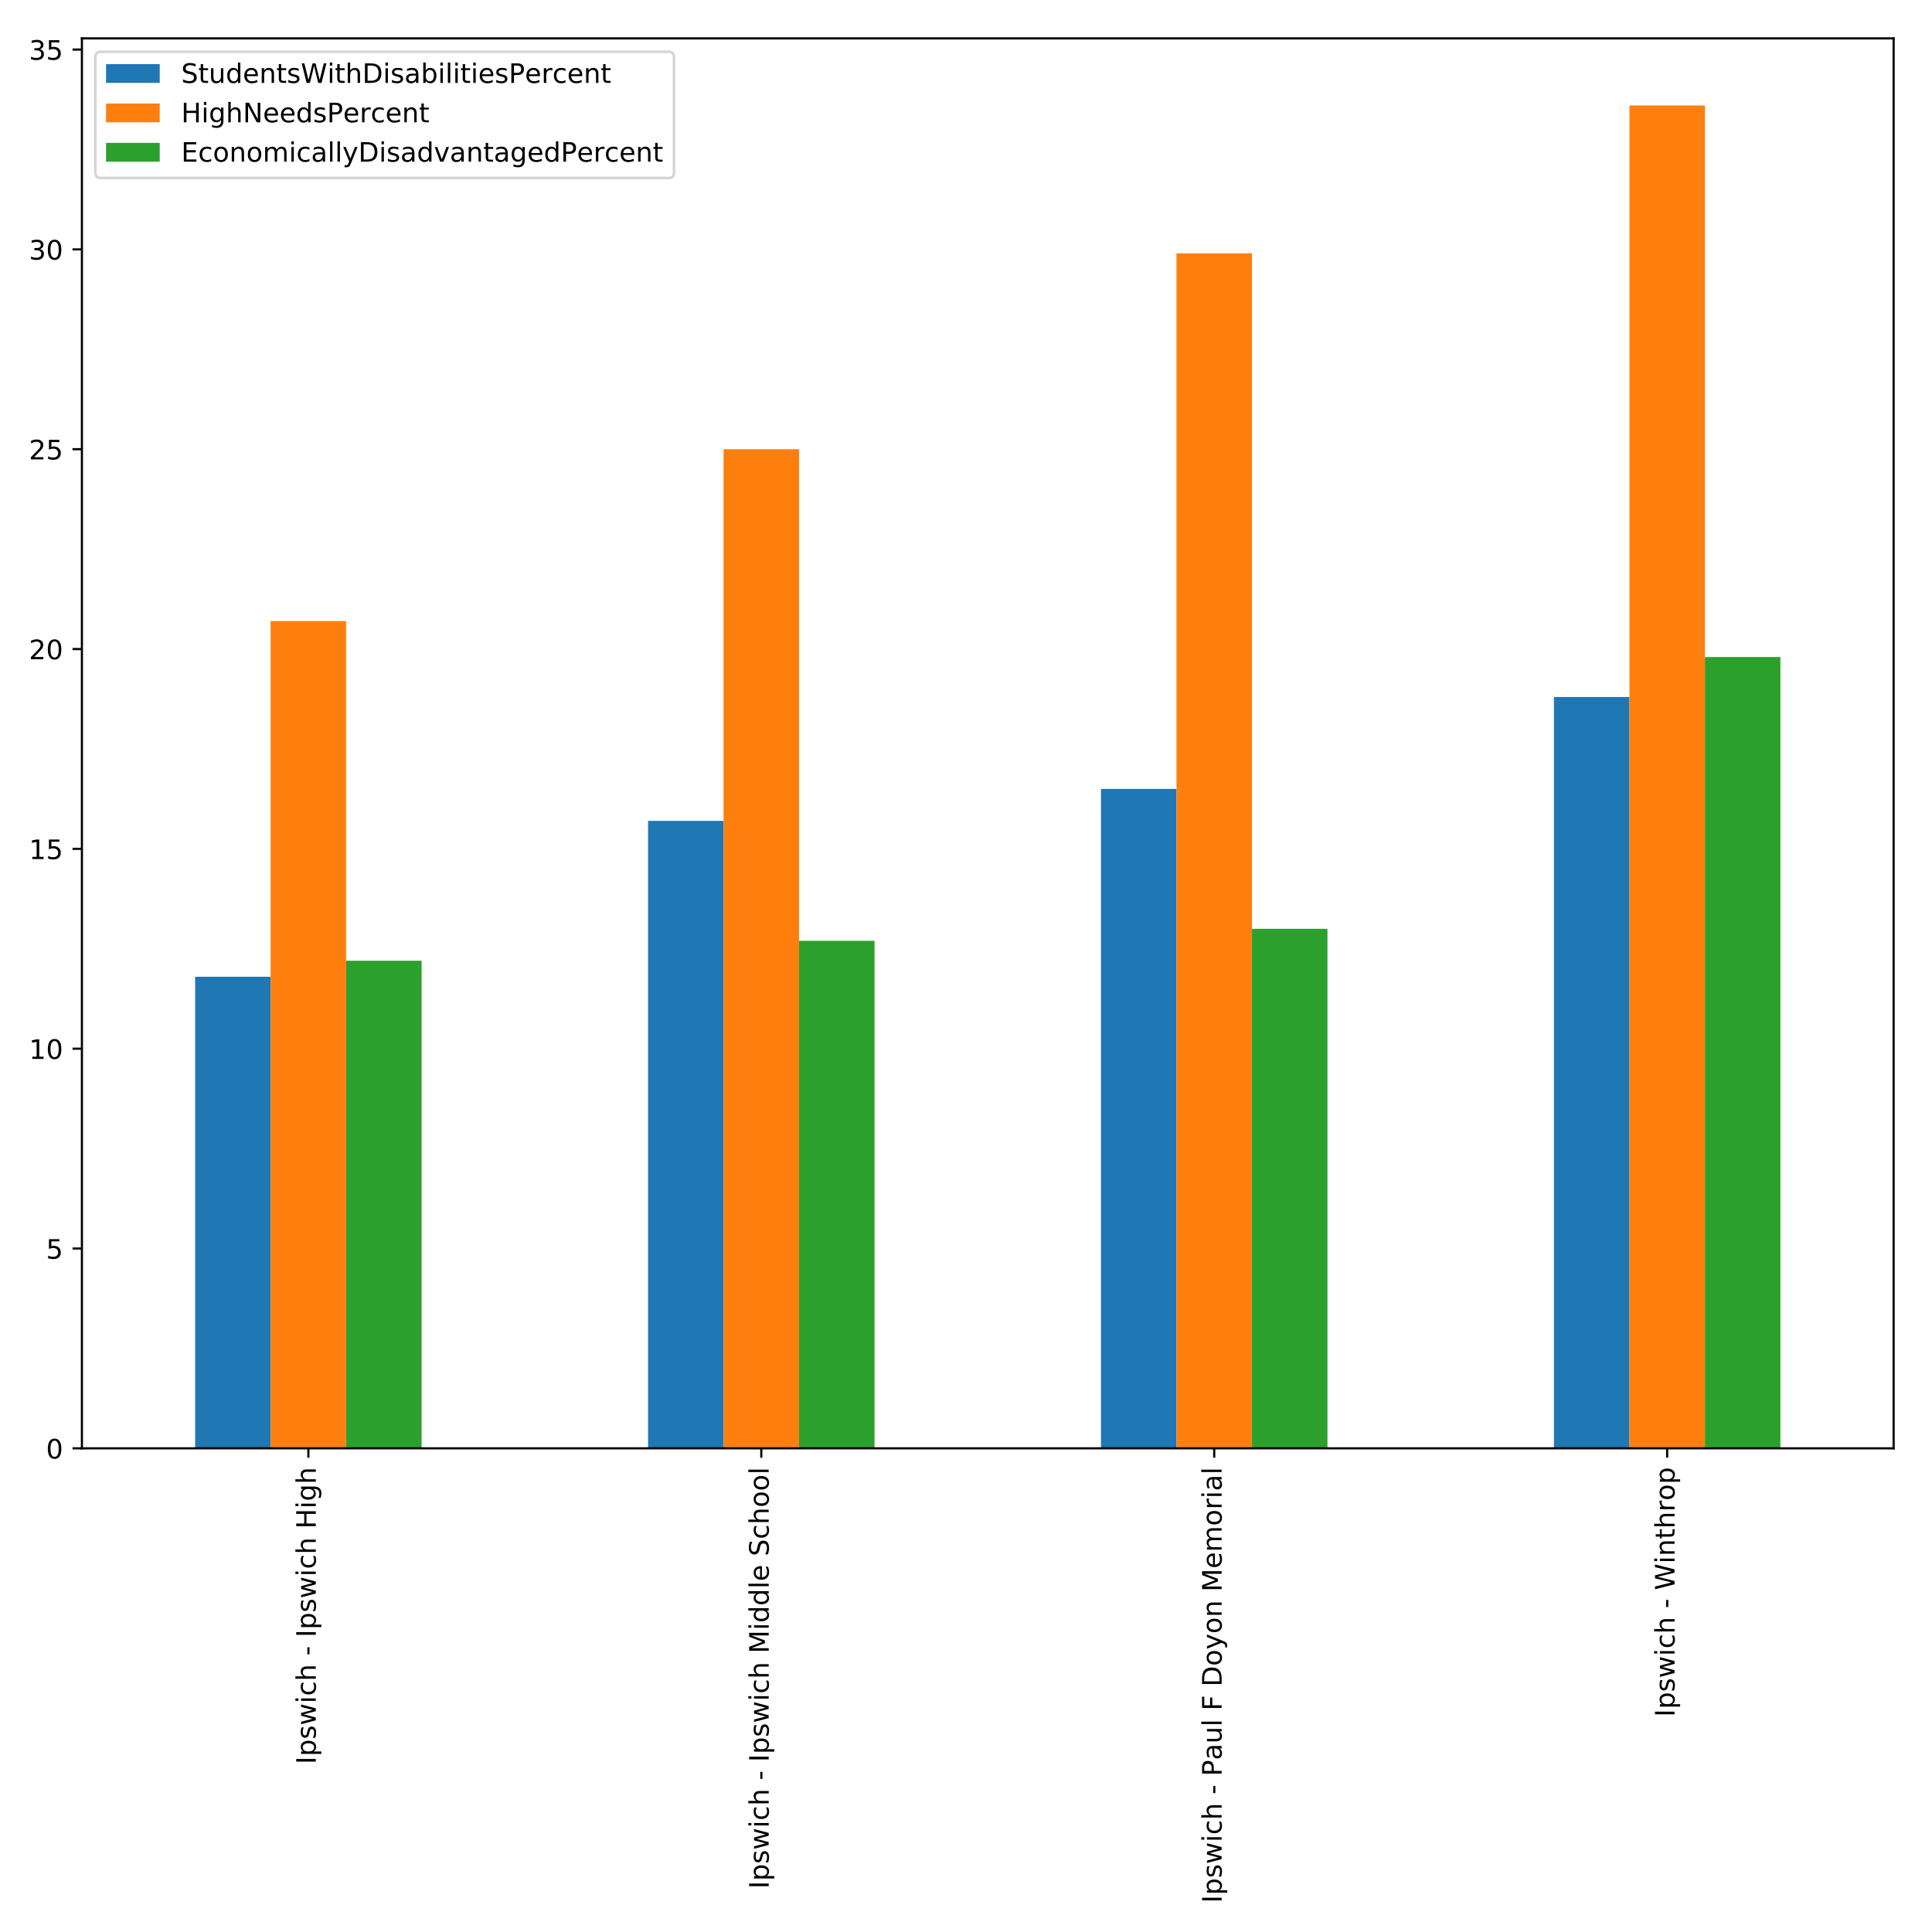 <?xml version="1.0" encoding="utf-8" standalone="no"?>
<!DOCTYPE svg PUBLIC "-//W3C//DTD SVG 1.1//EN"
  "http://www.w3.org/Graphics/SVG/1.1/DTD/svg11.dtd">
<!-- Created with matplotlib (http://matplotlib.org/) -->
<svg height="720pt" version="1.1" viewBox="0 0 720 720" width="720pt" xmlns="http://www.w3.org/2000/svg" xmlns:xlink="http://www.w3.org/1999/xlink">
 <defs>
  <style type="text/css">
*{stroke-linecap:butt;stroke-linejoin:round;}
  </style>
 </defs>
 <g id="figure_1">
  <g id="patch_1">
   <path d="M 0 720 
L 720 720 
L 720 0 
L 0 0 
z
" style="fill:#ffffff;"/>
  </g>
  <g id="axes_1">
   <g id="patch_2">
    <path d="M 30.525 539.753 
L 705.7 539.753 
L 705.7 14.3 
L 30.525 14.3 
z
" style="fill:#ffffff;"/>
   </g>
   <g id="patch_3">
    <path clip-path="url(#pe2f7d2183e)" d="M 72.723 539.753 
L 100.856 539.753 
L 100.856 364.006 
L 72.723 364.006 
z
" style="fill:#1f77b4;"/>
   </g>
   <g id="patch_4">
    <path clip-path="url(#pe2f7d2183e)" d="M 241.517 539.753 
L 269.649 539.753 
L 269.649 305.921 
L 241.517 305.921 
z
" style="fill:#1f77b4;"/>
   </g>
   <g id="patch_5">
    <path clip-path="url(#pe2f7d2183e)" d="M 410.311 539.753 
L 438.443 539.753 
L 438.443 294.005 
L 410.311 294.005 
z
" style="fill:#1f77b4;"/>
   </g>
   <g id="patch_6">
    <path clip-path="url(#pe2f7d2183e)" d="M 579.105 539.753 
L 607.237 539.753 
L 607.237 259.75 
L 579.105 259.75 
z
" style="fill:#1f77b4;"/>
   </g>
   <g id="patch_7">
    <path clip-path="url(#pe2f7d2183e)" d="M 100.856 539.753 
L 128.988 539.753 
L 128.988 231.452 
L 100.856 231.452 
z
" style="fill:#ff7f0e;"/>
   </g>
   <g id="patch_8">
    <path clip-path="url(#pe2f7d2183e)" d="M 269.649 539.753 
L 297.782 539.753 
L 297.782 167.408 
L 269.649 167.408 
z
" style="fill:#ff7f0e;"/>
   </g>
   <g id="patch_9">
    <path clip-path="url(#pe2f7d2183e)" d="M 438.443 539.753 
L 466.576 539.753 
L 466.576 94.429 
L 438.443 94.429 
z
" style="fill:#ff7f0e;"/>
   </g>
   <g id="patch_10">
    <path clip-path="url(#pe2f7d2183e)" d="M 607.237 539.753 
L 635.369 539.753 
L 635.369 39.322 
L 607.237 39.322 
z
" style="fill:#ff7f0e;"/>
   </g>
   <g id="patch_11">
    <path clip-path="url(#pe2f7d2183e)" d="M 128.988 539.753 
L 157.12 539.753 
L 157.12 358.049 
L 128.988 358.049 
z
" style="fill:#2ca02c;"/>
   </g>
   <g id="patch_12">
    <path clip-path="url(#pe2f7d2183e)" d="M 297.782 539.753 
L 325.914 539.753 
L 325.914 350.602 
L 297.782 350.602 
z
" style="fill:#2ca02c;"/>
   </g>
   <g id="patch_13">
    <path clip-path="url(#pe2f7d2183e)" d="M 466.576 539.753 
L 494.708 539.753 
L 494.708 346.134 
L 466.576 346.134 
z
" style="fill:#2ca02c;"/>
   </g>
   <g id="patch_14">
    <path clip-path="url(#pe2f7d2183e)" d="M 635.369 539.753 
L 663.502 539.753 
L 663.502 244.856 
L 635.369 244.856 
z
" style="fill:#2ca02c;"/>
   </g>
   <g id="matplotlib.axis_1">
    <g id="xtick_1">
     <g id="line2d_1">
      <defs>
       <path d="M 0 0 
L 0 3.5 
" id="mcfb9f01dd6" style="stroke:#000000;stroke-width:0.8;"/>
      </defs>
      <g>
       <use style="stroke:#000000;stroke-width:0.8;" x="114.922" xlink:href="#mcfb9f01dd6" y="539.753"/>
      </g>
     </g>
     <g id="text_1">
      <!-- Ipswich - Ipswich High -->
      <defs>
       <path d="M 9.812 72.906 
L 19.672 72.906 
L 19.672 0 
L 9.812 0 
z
" id="DejaVuSans-49"/>
       <path d="M 18.109 8.203 
L 18.109 -20.797 
L 9.078 -20.797 
L 9.078 54.688 
L 18.109 54.688 
L 18.109 46.391 
Q 20.953 51.266 25.266 53.625 
Q 29.594 56 35.594 56 
Q 45.562 56 51.781 48.094 
Q 58.016 40.188 58.016 27.297 
Q 58.016 14.406 51.781 6.484 
Q 45.562 -1.422 35.594 -1.422 
Q 29.594 -1.422 25.266 0.953 
Q 20.953 3.328 18.109 8.203 
z
M 48.688 27.297 
Q 48.688 37.203 44.609 42.844 
Q 40.531 48.484 33.406 48.484 
Q 26.266 48.484 22.188 42.844 
Q 18.109 37.203 18.109 27.297 
Q 18.109 17.391 22.188 11.75 
Q 26.266 6.109 33.406 6.109 
Q 40.531 6.109 44.609 11.75 
Q 48.688 17.391 48.688 27.297 
z
" id="DejaVuSans-70"/>
       <path d="M 44.281 53.078 
L 44.281 44.578 
Q 40.484 46.531 36.375 47.5 
Q 32.281 48.484 27.875 48.484 
Q 21.188 48.484 17.844 46.438 
Q 14.5 44.391 14.5 40.281 
Q 14.5 37.156 16.891 35.375 
Q 19.281 33.594 26.516 31.984 
L 29.594 31.297 
Q 39.156 29.25 43.188 25.516 
Q 47.219 21.781 47.219 15.094 
Q 47.219 7.469 41.188 3.016 
Q 35.156 -1.422 24.609 -1.422 
Q 20.219 -1.422 15.453 -0.562 
Q 10.688 0.297 5.422 2 
L 5.422 11.281 
Q 10.406 8.688 15.234 7.391 
Q 20.062 6.109 24.812 6.109 
Q 31.156 6.109 34.562 8.281 
Q 37.984 10.453 37.984 14.406 
Q 37.984 18.062 35.516 20.016 
Q 33.062 21.969 24.703 23.781 
L 21.578 24.516 
Q 13.234 26.266 9.516 29.906 
Q 5.812 33.547 5.812 39.891 
Q 5.812 47.609 11.281 51.797 
Q 16.75 56 26.812 56 
Q 31.781 56 36.172 55.266 
Q 40.578 54.547 44.281 53.078 
z
" id="DejaVuSans-73"/>
       <path d="M 4.203 54.688 
L 13.188 54.688 
L 24.422 12.016 
L 35.594 54.688 
L 46.188 54.688 
L 57.422 12.016 
L 68.609 54.688 
L 77.594 54.688 
L 63.281 0 
L 52.688 0 
L 40.922 44.828 
L 29.109 0 
L 18.5 0 
z
" id="DejaVuSans-77"/>
       <path d="M 9.422 54.688 
L 18.406 54.688 
L 18.406 0 
L 9.422 0 
z
M 9.422 75.984 
L 18.406 75.984 
L 18.406 64.594 
L 9.422 64.594 
z
" id="DejaVuSans-69"/>
       <path d="M 48.781 52.594 
L 48.781 44.188 
Q 44.969 46.297 41.141 47.344 
Q 37.312 48.391 33.406 48.391 
Q 24.656 48.391 19.812 42.844 
Q 14.984 37.312 14.984 27.297 
Q 14.984 17.281 19.812 11.734 
Q 24.656 6.203 33.406 6.203 
Q 37.312 6.203 41.141 7.25 
Q 44.969 8.297 48.781 10.406 
L 48.781 2.094 
Q 45.016 0.344 40.984 -0.531 
Q 36.969 -1.422 32.422 -1.422 
Q 20.062 -1.422 12.781 6.344 
Q 5.516 14.109 5.516 27.297 
Q 5.516 40.672 12.859 48.328 
Q 20.219 56 33.016 56 
Q 37.156 56 41.109 55.141 
Q 45.062 54.297 48.781 52.594 
z
" id="DejaVuSans-63"/>
       <path d="M 54.891 33.016 
L 54.891 0 
L 45.906 0 
L 45.906 32.719 
Q 45.906 40.484 42.875 44.328 
Q 39.844 48.188 33.797 48.188 
Q 26.516 48.188 22.312 43.547 
Q 18.109 38.922 18.109 30.906 
L 18.109 0 
L 9.078 0 
L 9.078 75.984 
L 18.109 75.984 
L 18.109 46.188 
Q 21.344 51.125 25.703 53.562 
Q 30.078 56 35.797 56 
Q 45.219 56 50.047 50.172 
Q 54.891 44.344 54.891 33.016 
z
" id="DejaVuSans-68"/>
       <path id="DejaVuSans-20"/>
       <path d="M 4.891 31.391 
L 31.203 31.391 
L 31.203 23.391 
L 4.891 23.391 
z
" id="DejaVuSans-2d"/>
       <path d="M 9.812 72.906 
L 19.672 72.906 
L 19.672 43.016 
L 55.516 43.016 
L 55.516 72.906 
L 65.375 72.906 
L 65.375 0 
L 55.516 0 
L 55.516 34.719 
L 19.672 34.719 
L 19.672 0 
L 9.812 0 
z
" id="DejaVuSans-48"/>
       <path d="M 45.406 27.984 
Q 45.406 37.75 41.375 43.109 
Q 37.359 48.484 30.078 48.484 
Q 22.859 48.484 18.828 43.109 
Q 14.797 37.75 14.797 27.984 
Q 14.797 18.266 18.828 12.891 
Q 22.859 7.516 30.078 7.516 
Q 37.359 7.516 41.375 12.891 
Q 45.406 18.266 45.406 27.984 
z
M 54.391 6.781 
Q 54.391 -7.172 48.188 -13.984 
Q 42 -20.797 29.203 -20.797 
Q 24.469 -20.797 20.266 -20.094 
Q 16.062 -19.391 12.109 -17.922 
L 12.109 -9.188 
Q 16.062 -11.328 19.922 -12.344 
Q 23.781 -13.375 27.781 -13.375 
Q 36.625 -13.375 41.016 -8.766 
Q 45.406 -4.156 45.406 5.172 
L 45.406 9.625 
Q 42.625 4.781 38.281 2.391 
Q 33.938 0 27.875 0 
Q 17.828 0 11.672 7.656 
Q 5.516 15.328 5.516 27.984 
Q 5.516 40.672 11.672 48.328 
Q 17.828 56 27.875 56 
Q 33.938 56 38.281 53.609 
Q 42.625 51.219 45.406 46.391 
L 45.406 54.688 
L 54.391 54.688 
z
" id="DejaVuSans-67"/>
      </defs>
      <g transform="translate(117.681 657.48)rotate(-90)scale(0.1 -0.1)">
       <use xlink:href="#DejaVuSans-49"/>
       <use x="29.492" xlink:href="#DejaVuSans-70"/>
       <use x="92.969" xlink:href="#DejaVuSans-73"/>
       <use x="145.068" xlink:href="#DejaVuSans-77"/>
       <use x="226.855" xlink:href="#DejaVuSans-69"/>
       <use x="254.639" xlink:href="#DejaVuSans-63"/>
       <use x="309.619" xlink:href="#DejaVuSans-68"/>
       <use x="372.998" xlink:href="#DejaVuSans-20"/>
       <use x="404.785" xlink:href="#DejaVuSans-2d"/>
       <use x="440.869" xlink:href="#DejaVuSans-20"/>
       <use x="472.656" xlink:href="#DejaVuSans-49"/>
       <use x="502.148" xlink:href="#DejaVuSans-70"/>
       <use x="565.625" xlink:href="#DejaVuSans-73"/>
       <use x="617.725" xlink:href="#DejaVuSans-77"/>
       <use x="699.512" xlink:href="#DejaVuSans-69"/>
       <use x="727.295" xlink:href="#DejaVuSans-63"/>
       <use x="782.275" xlink:href="#DejaVuSans-68"/>
       <use x="845.654" xlink:href="#DejaVuSans-20"/>
       <use x="877.441" xlink:href="#DejaVuSans-48"/>
       <use x="952.637" xlink:href="#DejaVuSans-69"/>
       <use x="980.42" xlink:href="#DejaVuSans-67"/>
       <use x="1043.896" xlink:href="#DejaVuSans-68"/>
      </g>
     </g>
    </g>
    <g id="xtick_2">
     <g id="line2d_2">
      <g>
       <use style="stroke:#000000;stroke-width:0.8;" x="283.716" xlink:href="#mcfb9f01dd6" y="539.753"/>
      </g>
     </g>
     <g id="text_2">
      <!-- Ipswich - Ipswich Middle School -->
      <defs>
       <path d="M 9.812 72.906 
L 24.516 72.906 
L 43.109 23.297 
L 61.812 72.906 
L 76.516 72.906 
L 76.516 0 
L 66.891 0 
L 66.891 64.016 
L 48.094 14.016 
L 38.188 14.016 
L 19.391 64.016 
L 19.391 0 
L 9.812 0 
z
" id="DejaVuSans-4d"/>
       <path d="M 45.406 46.391 
L 45.406 75.984 
L 54.391 75.984 
L 54.391 0 
L 45.406 0 
L 45.406 8.203 
Q 42.578 3.328 38.25 0.953 
Q 33.938 -1.422 27.875 -1.422 
Q 17.969 -1.422 11.734 6.484 
Q 5.516 14.406 5.516 27.297 
Q 5.516 40.188 11.734 48.094 
Q 17.969 56 27.875 56 
Q 33.938 56 38.25 53.625 
Q 42.578 51.266 45.406 46.391 
z
M 14.797 27.297 
Q 14.797 17.391 18.875 11.75 
Q 22.953 6.109 30.078 6.109 
Q 37.203 6.109 41.297 11.75 
Q 45.406 17.391 45.406 27.297 
Q 45.406 37.203 41.297 42.844 
Q 37.203 48.484 30.078 48.484 
Q 22.953 48.484 18.875 42.844 
Q 14.797 37.203 14.797 27.297 
z
" id="DejaVuSans-64"/>
       <path d="M 9.422 75.984 
L 18.406 75.984 
L 18.406 0 
L 9.422 0 
z
" id="DejaVuSans-6c"/>
       <path d="M 56.203 29.594 
L 56.203 25.203 
L 14.891 25.203 
Q 15.484 15.922 20.484 11.062 
Q 25.484 6.203 34.422 6.203 
Q 39.594 6.203 44.453 7.469 
Q 49.312 8.734 54.109 11.281 
L 54.109 2.781 
Q 49.266 0.734 44.188 -0.344 
Q 39.109 -1.422 33.891 -1.422 
Q 20.797 -1.422 13.156 6.188 
Q 5.516 13.812 5.516 26.812 
Q 5.516 40.234 12.766 48.109 
Q 20.016 56 32.328 56 
Q 43.359 56 49.781 48.891 
Q 56.203 41.797 56.203 29.594 
z
M 47.219 32.234 
Q 47.125 39.594 43.094 43.984 
Q 39.062 48.391 32.422 48.391 
Q 24.906 48.391 20.391 44.141 
Q 15.875 39.891 15.188 32.172 
z
" id="DejaVuSans-65"/>
       <path d="M 53.516 70.516 
L 53.516 60.891 
Q 47.906 63.578 42.922 64.891 
Q 37.938 66.219 33.297 66.219 
Q 25.25 66.219 20.875 63.094 
Q 16.5 59.969 16.5 54.203 
Q 16.5 49.359 19.406 46.891 
Q 22.312 44.438 30.422 42.922 
L 36.375 41.703 
Q 47.406 39.594 52.656 34.297 
Q 57.906 29 57.906 20.125 
Q 57.906 9.516 50.797 4.047 
Q 43.703 -1.422 29.984 -1.422 
Q 24.812 -1.422 18.969 -0.25 
Q 13.141 0.922 6.891 3.219 
L 6.891 13.375 
Q 12.891 10.016 18.656 8.297 
Q 24.422 6.594 29.984 6.594 
Q 38.422 6.594 43.016 9.906 
Q 47.609 13.234 47.609 19.391 
Q 47.609 24.75 44.312 27.781 
Q 41.016 30.812 33.5 32.328 
L 27.484 33.5 
Q 16.453 35.688 11.516 40.375 
Q 6.594 45.062 6.594 53.422 
Q 6.594 63.094 13.406 68.656 
Q 20.219 74.219 32.172 74.219 
Q 37.312 74.219 42.625 73.281 
Q 47.953 72.359 53.516 70.516 
z
" id="DejaVuSans-53"/>
       <path d="M 30.609 48.391 
Q 23.391 48.391 19.188 42.75 
Q 14.984 37.109 14.984 27.297 
Q 14.984 17.484 19.156 11.844 
Q 23.344 6.203 30.609 6.203 
Q 37.797 6.203 41.984 11.859 
Q 46.188 17.531 46.188 27.297 
Q 46.188 37.016 41.984 42.703 
Q 37.797 48.391 30.609 48.391 
z
M 30.609 56 
Q 42.328 56 49.016 48.375 
Q 55.719 40.766 55.719 27.297 
Q 55.719 13.875 49.016 6.219 
Q 42.328 -1.422 30.609 -1.422 
Q 18.844 -1.422 12.172 6.219 
Q 5.516 13.875 5.516 27.297 
Q 5.516 40.766 12.172 48.375 
Q 18.844 56 30.609 56 
z
" id="DejaVuSans-6f"/>
      </defs>
      <g transform="translate(286.475 703.908)rotate(-90)scale(0.1 -0.1)">
       <use xlink:href="#DejaVuSans-49"/>
       <use x="29.492" xlink:href="#DejaVuSans-70"/>
       <use x="92.969" xlink:href="#DejaVuSans-73"/>
       <use x="145.068" xlink:href="#DejaVuSans-77"/>
       <use x="226.855" xlink:href="#DejaVuSans-69"/>
       <use x="254.639" xlink:href="#DejaVuSans-63"/>
       <use x="309.619" xlink:href="#DejaVuSans-68"/>
       <use x="372.998" xlink:href="#DejaVuSans-20"/>
       <use x="404.785" xlink:href="#DejaVuSans-2d"/>
       <use x="440.869" xlink:href="#DejaVuSans-20"/>
       <use x="472.656" xlink:href="#DejaVuSans-49"/>
       <use x="502.148" xlink:href="#DejaVuSans-70"/>
       <use x="565.625" xlink:href="#DejaVuSans-73"/>
       <use x="617.725" xlink:href="#DejaVuSans-77"/>
       <use x="699.512" xlink:href="#DejaVuSans-69"/>
       <use x="727.295" xlink:href="#DejaVuSans-63"/>
       <use x="782.275" xlink:href="#DejaVuSans-68"/>
       <use x="845.654" xlink:href="#DejaVuSans-20"/>
       <use x="877.441" xlink:href="#DejaVuSans-4d"/>
       <use x="963.721" xlink:href="#DejaVuSans-69"/>
       <use x="991.504" xlink:href="#DejaVuSans-64"/>
       <use x="1054.98" xlink:href="#DejaVuSans-64"/>
       <use x="1118.457" xlink:href="#DejaVuSans-6c"/>
       <use x="1146.24" xlink:href="#DejaVuSans-65"/>
       <use x="1207.764" xlink:href="#DejaVuSans-20"/>
       <use x="1239.551" xlink:href="#DejaVuSans-53"/>
       <use x="1303.027" xlink:href="#DejaVuSans-63"/>
       <use x="1358.008" xlink:href="#DejaVuSans-68"/>
       <use x="1421.387" xlink:href="#DejaVuSans-6f"/>
       <use x="1482.568" xlink:href="#DejaVuSans-6f"/>
       <use x="1543.75" xlink:href="#DejaVuSans-6c"/>
      </g>
     </g>
    </g>
    <g id="xtick_3">
     <g id="line2d_3">
      <g>
       <use style="stroke:#000000;stroke-width:0.8;" x="452.509" xlink:href="#mcfb9f01dd6" y="539.753"/>
      </g>
     </g>
     <g id="text_3">
      <!-- Ipswich - Paul F Doyon Memorial -->
      <defs>
       <path d="M 19.672 64.797 
L 19.672 37.406 
L 32.078 37.406 
Q 38.969 37.406 42.719 40.969 
Q 46.484 44.531 46.484 51.125 
Q 46.484 57.672 42.719 61.234 
Q 38.969 64.797 32.078 64.797 
z
M 9.812 72.906 
L 32.078 72.906 
Q 44.344 72.906 50.609 67.359 
Q 56.891 61.812 56.891 51.125 
Q 56.891 40.328 50.609 34.812 
Q 44.344 29.297 32.078 29.297 
L 19.672 29.297 
L 19.672 0 
L 9.812 0 
z
" id="DejaVuSans-50"/>
       <path d="M 34.281 27.484 
Q 23.391 27.484 19.188 25 
Q 14.984 22.516 14.984 16.5 
Q 14.984 11.719 18.141 8.906 
Q 21.297 6.109 26.703 6.109 
Q 34.188 6.109 38.703 11.406 
Q 43.219 16.703 43.219 25.484 
L 43.219 27.484 
z
M 52.203 31.203 
L 52.203 0 
L 43.219 0 
L 43.219 8.297 
Q 40.141 3.328 35.547 0.953 
Q 30.953 -1.422 24.312 -1.422 
Q 15.922 -1.422 10.953 3.297 
Q 6 8.016 6 15.922 
Q 6 25.141 12.172 29.828 
Q 18.359 34.516 30.609 34.516 
L 43.219 34.516 
L 43.219 35.406 
Q 43.219 41.609 39.141 45 
Q 35.062 48.391 27.688 48.391 
Q 23 48.391 18.547 47.266 
Q 14.109 46.141 10.016 43.891 
L 10.016 52.203 
Q 14.938 54.109 19.578 55.047 
Q 24.219 56 28.609 56 
Q 40.484 56 46.344 49.844 
Q 52.203 43.703 52.203 31.203 
z
" id="DejaVuSans-61"/>
       <path d="M 8.5 21.578 
L 8.5 54.688 
L 17.484 54.688 
L 17.484 21.922 
Q 17.484 14.156 20.5 10.266 
Q 23.531 6.391 29.594 6.391 
Q 36.859 6.391 41.078 11.031 
Q 45.312 15.672 45.312 23.688 
L 45.312 54.688 
L 54.297 54.688 
L 54.297 0 
L 45.312 0 
L 45.312 8.406 
Q 42.047 3.422 37.719 1 
Q 33.406 -1.422 27.688 -1.422 
Q 18.266 -1.422 13.375 4.438 
Q 8.5 10.297 8.5 21.578 
z
M 31.109 56 
z
" id="DejaVuSans-75"/>
       <path d="M 9.812 72.906 
L 51.703 72.906 
L 51.703 64.594 
L 19.672 64.594 
L 19.672 43.109 
L 48.578 43.109 
L 48.578 34.812 
L 19.672 34.812 
L 19.672 0 
L 9.812 0 
z
" id="DejaVuSans-46"/>
       <path d="M 19.672 64.797 
L 19.672 8.109 
L 31.594 8.109 
Q 46.688 8.109 53.688 14.938 
Q 60.688 21.781 60.688 36.531 
Q 60.688 51.172 53.688 57.984 
Q 46.688 64.797 31.594 64.797 
z
M 9.812 72.906 
L 30.078 72.906 
Q 51.266 72.906 61.172 64.094 
Q 71.094 55.281 71.094 36.531 
Q 71.094 17.672 61.125 8.828 
Q 51.172 0 30.078 0 
L 9.812 0 
z
" id="DejaVuSans-44"/>
       <path d="M 32.172 -5.078 
Q 28.375 -14.844 24.75 -17.812 
Q 21.141 -20.797 15.094 -20.797 
L 7.906 -20.797 
L 7.906 -13.281 
L 13.188 -13.281 
Q 16.891 -13.281 18.938 -11.516 
Q 21 -9.766 23.484 -3.219 
L 25.094 0.875 
L 2.984 54.688 
L 12.5 54.688 
L 29.594 11.922 
L 46.688 54.688 
L 56.203 54.688 
z
" id="DejaVuSans-79"/>
       <path d="M 54.891 33.016 
L 54.891 0 
L 45.906 0 
L 45.906 32.719 
Q 45.906 40.484 42.875 44.328 
Q 39.844 48.188 33.797 48.188 
Q 26.516 48.188 22.312 43.547 
Q 18.109 38.922 18.109 30.906 
L 18.109 0 
L 9.078 0 
L 9.078 54.688 
L 18.109 54.688 
L 18.109 46.188 
Q 21.344 51.125 25.703 53.562 
Q 30.078 56 35.797 56 
Q 45.219 56 50.047 50.172 
Q 54.891 44.344 54.891 33.016 
z
" id="DejaVuSans-6e"/>
       <path d="M 52 44.188 
Q 55.375 50.25 60.062 53.125 
Q 64.75 56 71.094 56 
Q 79.641 56 84.281 50.016 
Q 88.922 44.047 88.922 33.016 
L 88.922 0 
L 79.891 0 
L 79.891 32.719 
Q 79.891 40.578 77.094 44.375 
Q 74.312 48.188 68.609 48.188 
Q 61.625 48.188 57.562 43.547 
Q 53.516 38.922 53.516 30.906 
L 53.516 0 
L 44.484 0 
L 44.484 32.719 
Q 44.484 40.625 41.703 44.406 
Q 38.922 48.188 33.109 48.188 
Q 26.219 48.188 22.156 43.531 
Q 18.109 38.875 18.109 30.906 
L 18.109 0 
L 9.078 0 
L 9.078 54.688 
L 18.109 54.688 
L 18.109 46.188 
Q 21.188 51.219 25.484 53.609 
Q 29.781 56 35.688 56 
Q 41.656 56 45.828 52.969 
Q 50 49.953 52 44.188 
z
" id="DejaVuSans-6d"/>
       <path d="M 41.109 46.297 
Q 39.594 47.172 37.812 47.578 
Q 36.031 48 33.891 48 
Q 26.266 48 22.188 43.047 
Q 18.109 38.094 18.109 28.812 
L 18.109 0 
L 9.078 0 
L 9.078 54.688 
L 18.109 54.688 
L 18.109 46.188 
Q 20.953 51.172 25.484 53.578 
Q 30.031 56 36.531 56 
Q 37.453 56 38.578 55.875 
Q 39.703 55.766 41.062 55.516 
z
" id="DejaVuSans-72"/>
      </defs>
      <g transform="translate(455.269 709.2)rotate(-90)scale(0.1 -0.1)">
       <use xlink:href="#DejaVuSans-49"/>
       <use x="29.492" xlink:href="#DejaVuSans-70"/>
       <use x="92.969" xlink:href="#DejaVuSans-73"/>
       <use x="145.068" xlink:href="#DejaVuSans-77"/>
       <use x="226.855" xlink:href="#DejaVuSans-69"/>
       <use x="254.639" xlink:href="#DejaVuSans-63"/>
       <use x="309.619" xlink:href="#DejaVuSans-68"/>
       <use x="372.998" xlink:href="#DejaVuSans-20"/>
       <use x="404.785" xlink:href="#DejaVuSans-2d"/>
       <use x="440.869" xlink:href="#DejaVuSans-20"/>
       <use x="472.656" xlink:href="#DejaVuSans-50"/>
       <use x="532.896" xlink:href="#DejaVuSans-61"/>
       <use x="594.176" xlink:href="#DejaVuSans-75"/>
       <use x="657.555" xlink:href="#DejaVuSans-6c"/>
       <use x="685.338" xlink:href="#DejaVuSans-20"/>
       <use x="717.125" xlink:href="#DejaVuSans-46"/>
       <use x="774.645" xlink:href="#DejaVuSans-20"/>
       <use x="806.432" xlink:href="#DejaVuSans-44"/>
       <use x="883.434" xlink:href="#DejaVuSans-6f"/>
       <use x="944.615" xlink:href="#DejaVuSans-79"/>
       <use x="1003.795" xlink:href="#DejaVuSans-6f"/>
       <use x="1064.977" xlink:href="#DejaVuSans-6e"/>
       <use x="1128.355" xlink:href="#DejaVuSans-20"/>
       <use x="1160.143" xlink:href="#DejaVuSans-4d"/>
       <use x="1246.422" xlink:href="#DejaVuSans-65"/>
       <use x="1307.945" xlink:href="#DejaVuSans-6d"/>
       <use x="1405.357" xlink:href="#DejaVuSans-6f"/>
       <use x="1466.539" xlink:href="#DejaVuSans-72"/>
       <use x="1507.652" xlink:href="#DejaVuSans-69"/>
       <use x="1535.436" xlink:href="#DejaVuSans-61"/>
       <use x="1596.715" xlink:href="#DejaVuSans-6c"/>
      </g>
     </g>
    </g>
    <g id="xtick_4">
     <g id="line2d_4">
      <g>
       <use style="stroke:#000000;stroke-width:0.8;" x="621.303" xlink:href="#mcfb9f01dd6" y="539.753"/>
      </g>
     </g>
     <g id="text_4">
      <!-- Ipswich - Winthrop -->
      <defs>
       <path d="M 3.328 72.906 
L 13.281 72.906 
L 28.609 11.281 
L 43.891 72.906 
L 54.984 72.906 
L 70.312 11.281 
L 85.594 72.906 
L 95.609 72.906 
L 77.297 0 
L 64.891 0 
L 49.516 63.281 
L 33.984 0 
L 21.578 0 
z
" id="DejaVuSans-57"/>
       <path d="M 18.312 70.219 
L 18.312 54.688 
L 36.812 54.688 
L 36.812 47.703 
L 18.312 47.703 
L 18.312 18.016 
Q 18.312 11.328 20.141 9.422 
Q 21.969 7.516 27.594 7.516 
L 36.812 7.516 
L 36.812 0 
L 27.594 0 
Q 17.188 0 13.234 3.875 
Q 9.281 7.766 9.281 18.016 
L 9.281 47.703 
L 2.688 47.703 
L 2.688 54.688 
L 9.281 54.688 
L 9.281 70.219 
z
" id="DejaVuSans-74"/>
      </defs>
      <g transform="translate(624.062 639.85)rotate(-90)scale(0.1 -0.1)">
       <use xlink:href="#DejaVuSans-49"/>
       <use x="29.492" xlink:href="#DejaVuSans-70"/>
       <use x="92.969" xlink:href="#DejaVuSans-73"/>
       <use x="145.068" xlink:href="#DejaVuSans-77"/>
       <use x="226.855" xlink:href="#DejaVuSans-69"/>
       <use x="254.639" xlink:href="#DejaVuSans-63"/>
       <use x="309.619" xlink:href="#DejaVuSans-68"/>
       <use x="372.998" xlink:href="#DejaVuSans-20"/>
       <use x="404.785" xlink:href="#DejaVuSans-2d"/>
       <use x="440.869" xlink:href="#DejaVuSans-20"/>
       <use x="472.656" xlink:href="#DejaVuSans-57"/>
       <use x="571.502" xlink:href="#DejaVuSans-69"/>
       <use x="599.285" xlink:href="#DejaVuSans-6e"/>
       <use x="662.664" xlink:href="#DejaVuSans-74"/>
       <use x="701.873" xlink:href="#DejaVuSans-68"/>
       <use x="765.252" xlink:href="#DejaVuSans-72"/>
       <use x="806.334" xlink:href="#DejaVuSans-6f"/>
       <use x="867.516" xlink:href="#DejaVuSans-70"/>
      </g>
     </g>
    </g>
   </g>
   <g id="matplotlib.axis_2">
    <g id="ytick_1">
     <g id="line2d_5">
      <defs>
       <path d="M 0 0 
L -3.5 0 
" id="me43958e053" style="stroke:#000000;stroke-width:0.8;"/>
      </defs>
      <g>
       <use style="stroke:#000000;stroke-width:0.8;" x="30.525" xlink:href="#me43958e053" y="539.753"/>
      </g>
     </g>
     <g id="text_5">
      <!-- 0 -->
      <defs>
       <path d="M 31.781 66.406 
Q 24.172 66.406 20.328 58.906 
Q 16.5 51.422 16.5 36.375 
Q 16.5 21.391 20.328 13.891 
Q 24.172 6.391 31.781 6.391 
Q 39.453 6.391 43.281 13.891 
Q 47.125 21.391 47.125 36.375 
Q 47.125 51.422 43.281 58.906 
Q 39.453 66.406 31.781 66.406 
z
M 31.781 74.219 
Q 44.047 74.219 50.516 64.516 
Q 56.984 54.828 56.984 36.375 
Q 56.984 17.969 50.516 8.266 
Q 44.047 -1.422 31.781 -1.422 
Q 19.531 -1.422 13.062 8.266 
Q 6.594 17.969 6.594 36.375 
Q 6.594 54.828 13.062 64.516 
Q 19.531 74.219 31.781 74.219 
z
" id="DejaVuSans-30"/>
      </defs>
      <g transform="translate(17.163 543.552)scale(0.1 -0.1)">
       <use xlink:href="#DejaVuSans-30"/>
      </g>
     </g>
    </g>
    <g id="ytick_2">
     <g id="line2d_6">
      <g>
       <use style="stroke:#000000;stroke-width:0.8;" x="30.525" xlink:href="#me43958e053" y="465.284"/>
      </g>
     </g>
     <g id="text_6">
      <!-- 5 -->
      <defs>
       <path d="M 10.797 72.906 
L 49.516 72.906 
L 49.516 64.594 
L 19.828 64.594 
L 19.828 46.734 
Q 21.969 47.469 24.109 47.828 
Q 26.266 48.188 28.422 48.188 
Q 40.625 48.188 47.75 41.5 
Q 54.891 34.812 54.891 23.391 
Q 54.891 11.625 47.562 5.094 
Q 40.234 -1.422 26.906 -1.422 
Q 22.312 -1.422 17.547 -0.641 
Q 12.797 0.141 7.719 1.703 
L 7.719 11.625 
Q 12.109 9.234 16.797 8.062 
Q 21.484 6.891 26.703 6.891 
Q 35.156 6.891 40.078 11.328 
Q 45.016 15.766 45.016 23.391 
Q 45.016 31 40.078 35.438 
Q 35.156 39.891 26.703 39.891 
Q 22.75 39.891 18.812 39.016 
Q 14.891 38.141 10.797 36.281 
z
" id="DejaVuSans-35"/>
      </defs>
      <g transform="translate(17.163 469.083)scale(0.1 -0.1)">
       <use xlink:href="#DejaVuSans-35"/>
      </g>
     </g>
    </g>
    <g id="ytick_3">
     <g id="line2d_7">
      <g>
       <use style="stroke:#000000;stroke-width:0.8;" x="30.525" xlink:href="#me43958e053" y="390.815"/>
      </g>
     </g>
     <g id="text_7">
      <!-- 10 -->
      <defs>
       <path d="M 12.406 8.297 
L 28.516 8.297 
L 28.516 63.922 
L 10.984 60.406 
L 10.984 69.391 
L 28.422 72.906 
L 38.281 72.906 
L 38.281 8.297 
L 54.391 8.297 
L 54.391 0 
L 12.406 0 
z
" id="DejaVuSans-31"/>
      </defs>
      <g transform="translate(10.8 394.614)scale(0.1 -0.1)">
       <use xlink:href="#DejaVuSans-31"/>
       <use x="63.623" xlink:href="#DejaVuSans-30"/>
      </g>
     </g>
    </g>
    <g id="ytick_4">
     <g id="line2d_8">
      <g>
       <use style="stroke:#000000;stroke-width:0.8;" x="30.525" xlink:href="#me43958e053" y="316.346"/>
      </g>
     </g>
     <g id="text_8">
      <!-- 15 -->
      <g transform="translate(10.8 320.145)scale(0.1 -0.1)">
       <use xlink:href="#DejaVuSans-31"/>
       <use x="63.623" xlink:href="#DejaVuSans-35"/>
      </g>
     </g>
    </g>
    <g id="ytick_5">
     <g id="line2d_9">
      <g>
       <use style="stroke:#000000;stroke-width:0.8;" x="30.525" xlink:href="#me43958e053" y="241.877"/>
      </g>
     </g>
     <g id="text_9">
      <!-- 20 -->
      <defs>
       <path d="M 19.188 8.297 
L 53.609 8.297 
L 53.609 0 
L 7.328 0 
L 7.328 8.297 
Q 12.938 14.109 22.625 23.891 
Q 32.328 33.688 34.812 36.531 
Q 39.547 41.844 41.422 45.531 
Q 43.312 49.219 43.312 52.781 
Q 43.312 58.594 39.234 62.25 
Q 35.156 65.922 28.609 65.922 
Q 23.969 65.922 18.812 64.312 
Q 13.672 62.703 7.812 59.422 
L 7.812 69.391 
Q 13.766 71.781 18.938 73 
Q 24.125 74.219 28.422 74.219 
Q 39.75 74.219 46.484 68.547 
Q 53.219 62.891 53.219 53.422 
Q 53.219 48.922 51.531 44.891 
Q 49.859 40.875 45.406 35.406 
Q 44.188 33.984 37.641 27.219 
Q 31.109 20.453 19.188 8.297 
z
" id="DejaVuSans-32"/>
      </defs>
      <g transform="translate(10.8 245.676)scale(0.1 -0.1)">
       <use xlink:href="#DejaVuSans-32"/>
       <use x="63.623" xlink:href="#DejaVuSans-30"/>
      </g>
     </g>
    </g>
    <g id="ytick_6">
     <g id="line2d_10">
      <g>
       <use style="stroke:#000000;stroke-width:0.8;" x="30.525" xlink:href="#me43958e053" y="167.408"/>
      </g>
     </g>
     <g id="text_10">
      <!-- 25 -->
      <g transform="translate(10.8 171.207)scale(0.1 -0.1)">
       <use xlink:href="#DejaVuSans-32"/>
       <use x="63.623" xlink:href="#DejaVuSans-35"/>
      </g>
     </g>
    </g>
    <g id="ytick_7">
     <g id="line2d_11">
      <g>
       <use style="stroke:#000000;stroke-width:0.8;" x="30.525" xlink:href="#me43958e053" y="92.939"/>
      </g>
     </g>
     <g id="text_11">
      <!-- 30 -->
      <defs>
       <path d="M 40.578 39.312 
Q 47.656 37.797 51.625 33 
Q 55.609 28.219 55.609 21.188 
Q 55.609 10.406 48.188 4.484 
Q 40.766 -1.422 27.094 -1.422 
Q 22.516 -1.422 17.656 -0.516 
Q 12.797 0.391 7.625 2.203 
L 7.625 11.719 
Q 11.719 9.328 16.594 8.109 
Q 21.484 6.891 26.812 6.891 
Q 36.078 6.891 40.938 10.547 
Q 45.797 14.203 45.797 21.188 
Q 45.797 27.641 41.281 31.266 
Q 36.766 34.906 28.719 34.906 
L 20.219 34.906 
L 20.219 43.016 
L 29.109 43.016 
Q 36.375 43.016 40.234 45.922 
Q 44.094 48.828 44.094 54.297 
Q 44.094 59.906 40.109 62.906 
Q 36.141 65.922 28.719 65.922 
Q 24.656 65.922 20.016 65.031 
Q 15.375 64.156 9.812 62.312 
L 9.812 71.094 
Q 15.438 72.656 20.344 73.438 
Q 25.25 74.219 29.594 74.219 
Q 40.828 74.219 47.359 69.109 
Q 53.906 64.016 53.906 55.328 
Q 53.906 49.266 50.438 45.094 
Q 46.969 40.922 40.578 39.312 
z
" id="DejaVuSans-33"/>
      </defs>
      <g transform="translate(10.8 96.738)scale(0.1 -0.1)">
       <use xlink:href="#DejaVuSans-33"/>
       <use x="63.623" xlink:href="#DejaVuSans-30"/>
      </g>
     </g>
    </g>
    <g id="ytick_8">
     <g id="line2d_12">
      <g>
       <use style="stroke:#000000;stroke-width:0.8;" x="30.525" xlink:href="#me43958e053" y="18.47"/>
      </g>
     </g>
     <g id="text_12">
      <!-- 35 -->
      <g transform="translate(10.8 22.269)scale(0.1 -0.1)">
       <use xlink:href="#DejaVuSans-33"/>
       <use x="63.623" xlink:href="#DejaVuSans-35"/>
      </g>
     </g>
    </g>
   </g>
   <g id="patch_15">
    <path d="M 30.525 539.753 
L 30.525 14.3 
" style="fill:none;stroke:#000000;stroke-linecap:square;stroke-linejoin:miter;stroke-width:0.8;"/>
   </g>
   <g id="patch_16">
    <path d="M 705.7 539.753 
L 705.7 14.3 
" style="fill:none;stroke:#000000;stroke-linecap:square;stroke-linejoin:miter;stroke-width:0.8;"/>
   </g>
   <g id="patch_17">
    <path d="M 30.525 539.753 
L 705.7 539.753 
" style="fill:none;stroke:#000000;stroke-linecap:square;stroke-linejoin:miter;stroke-width:0.8;"/>
   </g>
   <g id="patch_18">
    <path d="M 30.525 14.3 
L 705.7 14.3 
" style="fill:none;stroke:#000000;stroke-linecap:square;stroke-linejoin:miter;stroke-width:0.8;"/>
   </g>
   <g id="legend_1">
    <g id="patch_19">
     <path d="M 37.525 66.334 
L 249.18 66.334 
Q 251.18 66.334 251.18 64.334 
L 251.18 21.3 
Q 251.18 19.3 249.18 19.3 
L 37.525 19.3 
Q 35.525 19.3 35.525 21.3 
L 35.525 64.334 
Q 35.525 66.334 37.525 66.334 
z
" style="fill:#ffffff;opacity:0.8;stroke:#cccccc;stroke-linejoin:miter;"/>
    </g>
    <g id="patch_20">
     <path d="M 39.525 30.898 
L 59.525 30.898 
L 59.525 23.898 
L 39.525 23.898 
z
" style="fill:#1f77b4;"/>
    </g>
    <g id="text_13">
     <!-- StudentsWithDisabilitiesPercent -->
     <defs>
      <path d="M 48.688 27.297 
Q 48.688 37.203 44.609 42.844 
Q 40.531 48.484 33.406 48.484 
Q 26.266 48.484 22.188 42.844 
Q 18.109 37.203 18.109 27.297 
Q 18.109 17.391 22.188 11.75 
Q 26.266 6.109 33.406 6.109 
Q 40.531 6.109 44.609 11.75 
Q 48.688 17.391 48.688 27.297 
z
M 18.109 46.391 
Q 20.953 51.266 25.266 53.625 
Q 29.594 56 35.594 56 
Q 45.562 56 51.781 48.094 
Q 58.016 40.188 58.016 27.297 
Q 58.016 14.406 51.781 6.484 
Q 45.562 -1.422 35.594 -1.422 
Q 29.594 -1.422 25.266 0.953 
Q 20.953 3.328 18.109 8.203 
L 18.109 0 
L 9.078 0 
L 9.078 75.984 
L 18.109 75.984 
z
" id="DejaVuSans-62"/>
     </defs>
     <g transform="translate(67.525 30.898)scale(0.1 -0.1)">
      <use xlink:href="#DejaVuSans-53"/>
      <use x="63.477" xlink:href="#DejaVuSans-74"/>
      <use x="102.686" xlink:href="#DejaVuSans-75"/>
      <use x="166.064" xlink:href="#DejaVuSans-64"/>
      <use x="229.541" xlink:href="#DejaVuSans-65"/>
      <use x="291.064" xlink:href="#DejaVuSans-6e"/>
      <use x="354.443" xlink:href="#DejaVuSans-74"/>
      <use x="393.652" xlink:href="#DejaVuSans-73"/>
      <use x="445.752" xlink:href="#DejaVuSans-57"/>
      <use x="544.598" xlink:href="#DejaVuSans-69"/>
      <use x="572.381" xlink:href="#DejaVuSans-74"/>
      <use x="611.59" xlink:href="#DejaVuSans-68"/>
      <use x="674.969" xlink:href="#DejaVuSans-44"/>
      <use x="751.971" xlink:href="#DejaVuSans-69"/>
      <use x="779.754" xlink:href="#DejaVuSans-73"/>
      <use x="831.854" xlink:href="#DejaVuSans-61"/>
      <use x="893.133" xlink:href="#DejaVuSans-62"/>
      <use x="956.609" xlink:href="#DejaVuSans-69"/>
      <use x="984.393" xlink:href="#DejaVuSans-6c"/>
      <use x="1012.176" xlink:href="#DejaVuSans-69"/>
      <use x="1039.959" xlink:href="#DejaVuSans-74"/>
      <use x="1079.168" xlink:href="#DejaVuSans-69"/>
      <use x="1106.951" xlink:href="#DejaVuSans-65"/>
      <use x="1168.475" xlink:href="#DejaVuSans-73"/>
      <use x="1220.574" xlink:href="#DejaVuSans-50"/>
      <use x="1280.83" xlink:href="#DejaVuSans-65"/>
      <use x="1342.354" xlink:href="#DejaVuSans-72"/>
      <use x="1383.436" xlink:href="#DejaVuSans-63"/>
      <use x="1438.416" xlink:href="#DejaVuSans-65"/>
      <use x="1499.939" xlink:href="#DejaVuSans-6e"/>
      <use x="1563.318" xlink:href="#DejaVuSans-74"/>
     </g>
    </g>
    <g id="patch_21">
     <path d="M 39.525 45.577 
L 59.525 45.577 
L 59.525 38.577 
L 39.525 38.577 
z
" style="fill:#ff7f0e;"/>
    </g>
    <g id="text_14">
     <!-- HighNeedsPercent -->
     <defs>
      <path d="M 9.812 72.906 
L 23.094 72.906 
L 55.422 11.922 
L 55.422 72.906 
L 64.984 72.906 
L 64.984 0 
L 51.703 0 
L 19.391 60.984 
L 19.391 0 
L 9.812 0 
z
" id="DejaVuSans-4e"/>
     </defs>
     <g transform="translate(67.525 45.577)scale(0.1 -0.1)">
      <use xlink:href="#DejaVuSans-48"/>
      <use x="75.195" xlink:href="#DejaVuSans-69"/>
      <use x="102.979" xlink:href="#DejaVuSans-67"/>
      <use x="166.455" xlink:href="#DejaVuSans-68"/>
      <use x="229.834" xlink:href="#DejaVuSans-4e"/>
      <use x="304.639" xlink:href="#DejaVuSans-65"/>
      <use x="366.162" xlink:href="#DejaVuSans-65"/>
      <use x="427.686" xlink:href="#DejaVuSans-64"/>
      <use x="491.162" xlink:href="#DejaVuSans-73"/>
      <use x="543.262" xlink:href="#DejaVuSans-50"/>
      <use x="603.518" xlink:href="#DejaVuSans-65"/>
      <use x="665.041" xlink:href="#DejaVuSans-72"/>
      <use x="706.123" xlink:href="#DejaVuSans-63"/>
      <use x="761.104" xlink:href="#DejaVuSans-65"/>
      <use x="822.627" xlink:href="#DejaVuSans-6e"/>
      <use x="886.006" xlink:href="#DejaVuSans-74"/>
     </g>
    </g>
    <g id="patch_22">
     <path d="M 39.525 60.255 
L 59.525 60.255 
L 59.525 53.255 
L 39.525 53.255 
z
" style="fill:#2ca02c;"/>
    </g>
    <g id="text_15">
     <!-- EconomicallyDisadvantagedPercent -->
     <defs>
      <path d="M 9.812 72.906 
L 55.906 72.906 
L 55.906 64.594 
L 19.672 64.594 
L 19.672 43.016 
L 54.391 43.016 
L 54.391 34.719 
L 19.672 34.719 
L 19.672 8.297 
L 56.781 8.297 
L 56.781 0 
L 9.812 0 
z
" id="DejaVuSans-45"/>
      <path d="M 2.984 54.688 
L 12.5 54.688 
L 29.594 8.797 
L 46.688 54.688 
L 56.203 54.688 
L 35.688 0 
L 23.484 0 
z
" id="DejaVuSans-76"/>
     </defs>
     <g transform="translate(67.525 60.255)scale(0.1 -0.1)">
      <use xlink:href="#DejaVuSans-45"/>
      <use x="63.184" xlink:href="#DejaVuSans-63"/>
      <use x="118.164" xlink:href="#DejaVuSans-6f"/>
      <use x="179.346" xlink:href="#DejaVuSans-6e"/>
      <use x="242.725" xlink:href="#DejaVuSans-6f"/>
      <use x="303.906" xlink:href="#DejaVuSans-6d"/>
      <use x="401.318" xlink:href="#DejaVuSans-69"/>
      <use x="429.102" xlink:href="#DejaVuSans-63"/>
      <use x="484.082" xlink:href="#DejaVuSans-61"/>
      <use x="545.361" xlink:href="#DejaVuSans-6c"/>
      <use x="573.145" xlink:href="#DejaVuSans-6c"/>
      <use x="600.928" xlink:href="#DejaVuSans-79"/>
      <use x="660.107" xlink:href="#DejaVuSans-44"/>
      <use x="737.109" xlink:href="#DejaVuSans-69"/>
      <use x="764.893" xlink:href="#DejaVuSans-73"/>
      <use x="816.992" xlink:href="#DejaVuSans-61"/>
      <use x="878.271" xlink:href="#DejaVuSans-64"/>
      <use x="941.748" xlink:href="#DejaVuSans-76"/>
      <use x="1000.928" xlink:href="#DejaVuSans-61"/>
      <use x="1062.207" xlink:href="#DejaVuSans-6e"/>
      <use x="1125.586" xlink:href="#DejaVuSans-74"/>
      <use x="1164.795" xlink:href="#DejaVuSans-61"/>
      <use x="1226.074" xlink:href="#DejaVuSans-67"/>
      <use x="1289.551" xlink:href="#DejaVuSans-65"/>
      <use x="1351.074" xlink:href="#DejaVuSans-64"/>
      <use x="1414.551" xlink:href="#DejaVuSans-50"/>
      <use x="1474.807" xlink:href="#DejaVuSans-65"/>
      <use x="1536.33" xlink:href="#DejaVuSans-72"/>
      <use x="1577.412" xlink:href="#DejaVuSans-63"/>
      <use x="1632.393" xlink:href="#DejaVuSans-65"/>
      <use x="1693.916" xlink:href="#DejaVuSans-6e"/>
      <use x="1757.295" xlink:href="#DejaVuSans-74"/>
     </g>
    </g>
   </g>
  </g>
 </g>
 <defs>
  <clipPath id="pe2f7d2183e">
   <rect height="525.453" width="675.175" x="30.525" y="14.3"/>
  </clipPath>
 </defs>
</svg>
